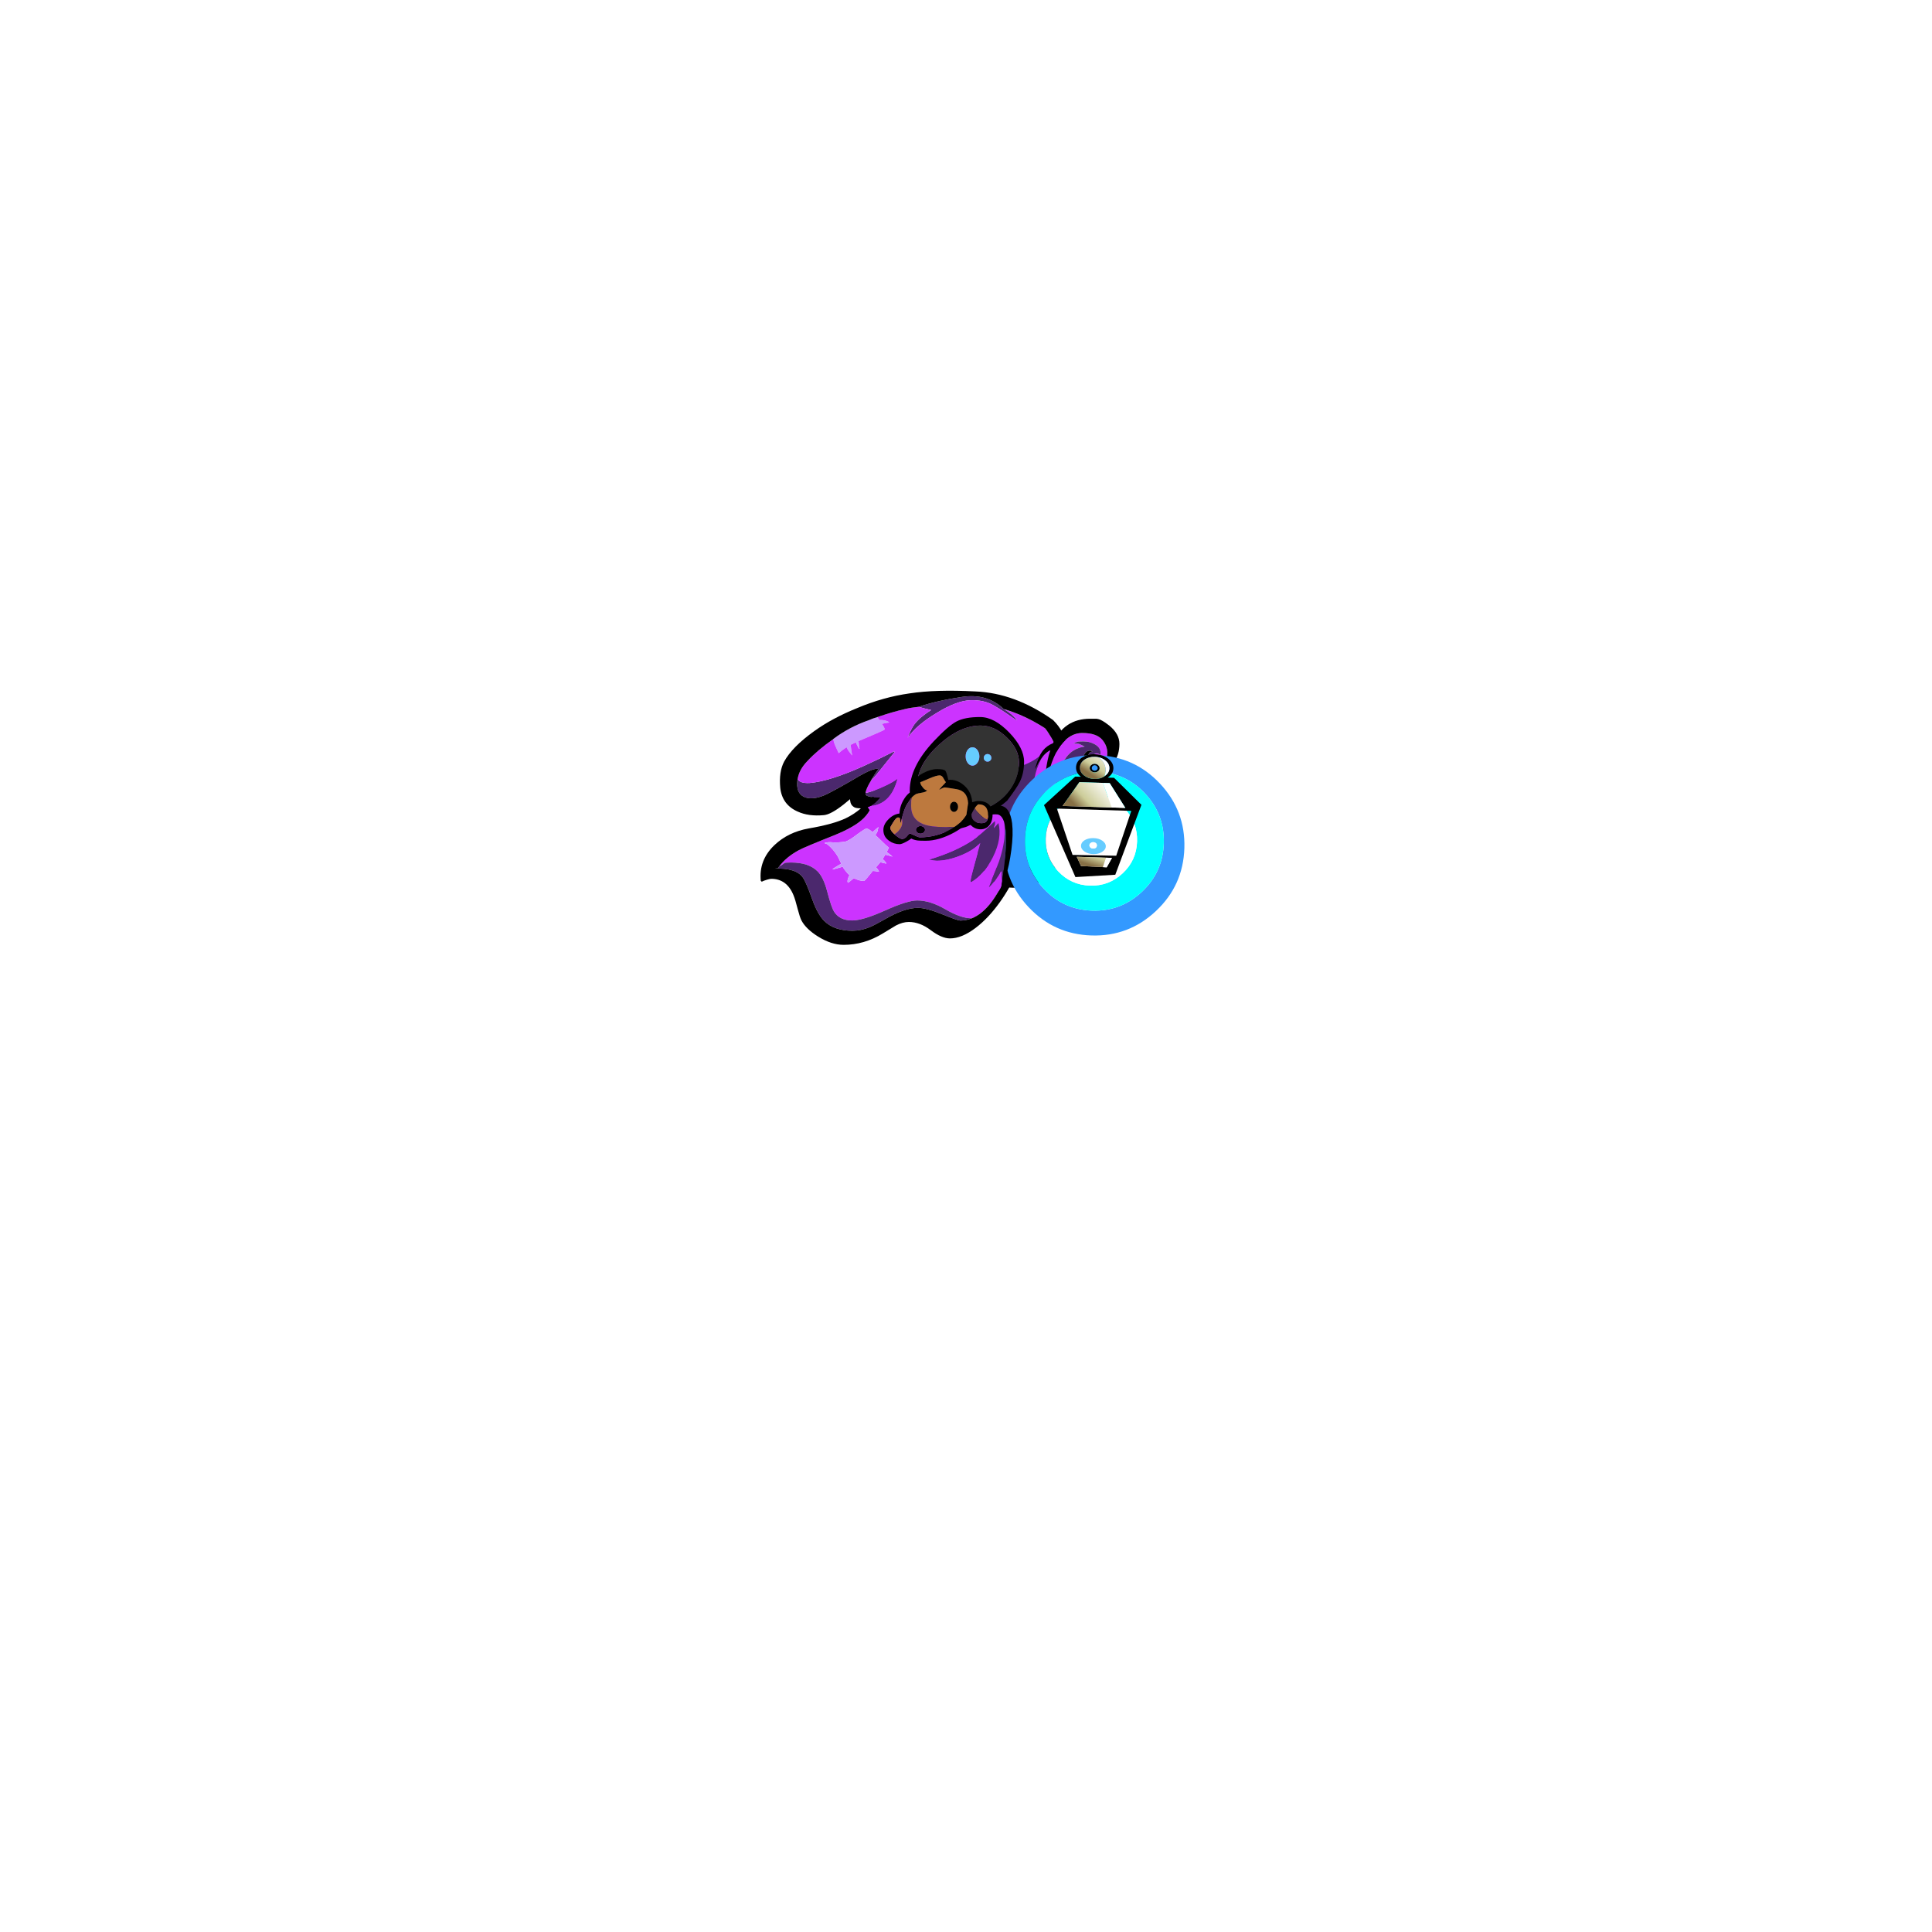 
<svg xmlns="http://www.w3.org/2000/svg" version="1.1" xmlns:xlink="http://www.w3.org/1999/xlink" preserveAspectRatio="none" x="0px" y="0px" width="1000px" height="1000px" viewBox="0 0 1000 1000">
<defs>
<linearGradient id="Gradient_1" gradientUnits="userSpaceOnUse" x1="16.925" y1="42.562" x2="21.475" y2="26.138" spreadMethod="pad">
<stop  offset="0%" stop-color="#877046"/>

<stop  offset="30.588%" stop-color="#CCCC99"/>

<stop  offset="100%" stop-color="#FFFFFF"/>
</linearGradient>

<linearGradient id="Gradient_2" gradientUnits="userSpaceOnUse" x1="10.763" y1="12.05" x2="26.438" y2="-3.85" spreadMethod="pad">
<stop  offset="0%" stop-color="#877046"/>

<stop  offset="30.588%" stop-color="#CCCC99"/>

<stop  offset="100%" stop-color="#FFFFFF"/>
</linearGradient>

<linearGradient id="Gradient_3" gradientUnits="userSpaceOnUse" x1="14.525" y1="-11.012" x2="23.075" y2="-25.588" spreadMethod="pad">
<stop  offset="0%" stop-color="#877046"/>

<stop  offset="30.588%" stop-color="#CCCC99"/>

<stop  offset="100%" stop-color="#FFFFFF"/>
</linearGradient>

<filter id="Filter_1" x="-20%" y="-20%" width="140%" height="140%" color-interpolation-filters="sRGB">
<feColorMatrix in="SourceGraphic" type="matrix" values="1 0 0 0 0 0 1 0 0 0 0 0 1 0 0 0 0 0 0.5 0" result="result1"/>
</filter>

<g id="blanket_ghost_bottom_copy_1_Layer0_0_FILL">
<path fill="#CC33FF" stroke="none" d="
M 8.2 67.75
Q 8.178 67.781 8.15 67.8 9.334 67.607 8.2 67.75
M 153.4 39.6
Q 153.6 35.386 153.6 35.2 153.6 29.45 151.5 22.7 148.8 13.95 144.05 9.9 141.4 7.6 132.35 4.85 123 2.05 117.05 2.05 108.95 2.9 107.8 2.9 98.9 2.9 94.2 3.45 89.6 4 77.75 6.45 71.8 7.7 68.8 12.9 67.182 15.651 64.1 24.85 64.499 24.31 64.9 23.75 64.576 32.284 58.8 38.1 53.65 43.35 41.1 48.4 23.7 55.35 20.6 57.05 12.95 61.213 8.95 66.7
L 10.25 66
Q 11.682 64.885 12.1 64.65 12.55 64.35 15.9 64.35 26.5 64.35 31.65 69.65 35.1 73.25 37.2 81.4 39.65 90.65 41.15 93.1 44.4 98.4 51.85 98.4 58.2 98.4 71.3 92.5 84.4 86.6 90.15 86.6 97.85 86.6 106.85 91.85 115.85 97.05 122 97.05
L 122 97.15
Q 122.174 97.111 122.3 97.05 132.991 92.719 141.3 74.5 145.1 66.1 148.95 53.45 151.452 44.773 153 39.4
L 153.4 39.6
M 55 47.65
Q 59.65 44.25 60.3 44.35 61.65 44.45 63.85 46.45 67.15 43.5 67.35 43.4 66.85 45.5 66.75 46.05 66.35 47.05 65.55 48.15 66 48.65 68.95 51.4 71.9 54.35 73.5 55.6 72.85 56.8 72.2 58.1 72.9 58.6 73.8 59.3 75.3 60.4 75.6 60.85 73.4 60.1 71.35 59.7 70.6 61 69.8 62.25 70.05 62.5 71 63.4 71.9 64.4 71.9 64.95 70.05 64.45 68.45 64.15 67.15 65.6 65.9 67.15 66.3 67.45 67 68.4 67.7 69.35 67.6 69.7 64.75 69.25 64.35 69.3 64.1 69.35 64.05 69.2 59.45 75 58.9 75.15 56.15 75.2 52.85 73.5 49.75 76.15 49.55 76.2 48.85 76 49.35 74 49.9 72.15 50.4 71.8 49.3 71 47.7 68.9 46.45 67.15 46.3 66.8 41.35 68.3 40.3 68.35 40.4 68.05 42.65 66.7 44.8 65.35 45.5 65.05 44.2 62.45 43.45 60.8 40.95 56.6 37.3 53.6 36.3 53.25 35.5 52.9 37.45 52.15 40.3 52.45 42.85 52.7 47.6 52.1 49.85 51.65 55 47.65 Z"/>

<path fill="#4B286D" stroke="none" d="
M 106.85 91.85
Q 97.85 86.6 90.15 86.6 84.4 86.6 71.3 92.5 58.2 98.4 51.85 98.4 44.4 98.4 41.15 93.1 39.65 90.65 37.2 81.4 35.1 73.25 31.65 69.65 26.5 64.35 15.9 64.35 12.55 64.35 12.1 64.65 11.682 64.885 10.25 66
L 8.95 66.7
Q 8.676 67.054 8.4 67.4 8.313 67.579 8.2 67.75 9.334 67.607 8.15 67.8 8.178 67.781 8.2 67.75 7.656 67.802 6.55 67.95 18.95 67.5 22.95 73.25 24.8 75.9 28.4 86 31.55 94.8 35.45 98.7 41.3 104.45 52.05 104.45 57 104.45 62.15 102.35 65.15 101.1 71.05 97.7 82.65 90.95 90.6 90.95 95.55 90.95 104.8 94.7 114 98.4 115.45 98.4 118.842 98.4 122 97.15
L 122 97.05
Q 115.85 97.05 106.85 91.85 Z"/>

<path fill="#000000" stroke="none" d="
M 153.4 39.6
L 153 39.4
Q 151.452 44.773 148.95 53.45 145.1 66.1 141.3 74.5 132.991 92.719 122.3 97.05 122.174 97.111 122 97.15 118.842 98.4 115.45 98.4 114 98.4 104.8 94.7 95.55 90.95 90.6 90.95 82.65 90.95 71.05 97.7 65.15 101.1 62.15 102.35 57 104.45 52.05 104.45 41.3 104.45 35.45 98.7 31.55 94.8 28.4 86 24.8 75.9 22.95 73.25 18.95 67.5 6.55 67.95 7.656 67.802 8.2 67.75 8.313 67.579 8.4 67.4 8.676 67.054 8.95 66.7 12.95 61.213 20.6 57.05 23.7 55.35 41.1 48.4 53.65 43.35 58.8 38.1 64.576 32.284 64.9 23.75 64.499 24.31 64.1 24.85 57.279 33.896 48.1 38.3 40.75 41.8 26.35 44.3 14.25 46.45 6.15 54.15 -3.15 63.05 -1.85 75.25
L -1.6 75.3
Q -1.4 75.4 -1.4 75.7 -0.15 75.05 1.7 74.5 3.5 73.95 4.3 73.95 13.45 73.95 17.4 83.65 18.45 86.2 19.85 91.75 21.15 96.7 22.05 98.4 24.7 103.45 31.85 107.9 39.65 112.75 46.85 112.75 58.95 112.75 69.95 106 77.35 101.5 77.6 101.35 81.65 99.25 85.2 99.25 91.75 99.25 98.15 104.1 104.55 108.9 109.4 108.9 116.35 108.9 124.5 102.7 131.95 97.05 138.8 87.5 145.4 78.2 149.4 68.25 153.6 57.85 153.6 50 153.6 42.75 153.45 39.6
L 153.4 39.6 Z"/>

<path fill="#CC99FF" stroke="none" d="
M 60.3 44.35
Q 59.65 44.25 55 47.65 49.85 51.65 47.6 52.1 42.85 52.7 40.3 52.45 37.45 52.15 35.5 52.9 36.3 53.25 37.3 53.6 40.95 56.6 43.45 60.8 44.2 62.45 45.5 65.05 44.8 65.35 42.65 66.7 40.4 68.05 40.3 68.35 41.35 68.3 46.3 66.8 46.45 67.15 47.7 68.9 49.3 71 50.4 71.8 49.9 72.15 49.35 74 48.85 76 49.55 76.2 49.75 76.15 52.85 73.5 56.15 75.2 58.9 75.15 59.45 75 64.05 69.2 64.1 69.35 64.35 69.3 64.75 69.25 67.6 69.7 67.7 69.35 67 68.4 66.3 67.45 65.9 67.15 67.15 65.6 68.45 64.15 70.05 64.45 71.9 64.95 71.9 64.4 71 63.4 70.05 62.5 69.8 62.25 70.6 61 71.35 59.7 73.4 60.1 75.6 60.85 75.3 60.4 73.8 59.3 72.9 58.6 72.2 58.1 72.85 56.8 73.5 55.6 71.9 54.35 68.95 51.4 66 48.65 65.55 48.15 66.35 47.05 66.75 46.05 66.85 45.5 67.35 43.4 67.15 43.5 63.85 46.45 61.65 44.45 60.3 44.35 Z"/>
</g>

<g id="blanket_ghost_hood_copy_1_Layer0_0_FILL">
<path fill="#4B286D" stroke="none" d="
M 45.3 63.6
Q 45.45 64.9 49.05 65.4 50.65 65.5 54 65.6 52.6 67.3 50.95 68.8 49.85 69.75 48.7 70.35 49.1 70.45 49.55 70.5 60.45 68.65 64.2 54.65 61.65 56.6 57.55 58.5 49.9 62.1 45.3 62.95 45.2 63.2 45.3 63.6
M 62.9 38.7
Q 62.55 38.75 62.15 38.7 53.5 43.05 43.8 47.35 24.2 55.95 12.65 56.9 9.5 57.1 7.55 56.35 5.8 55.6 5.45 54.5 5.2 55.6 5.15 56.85 4.75 63.7 10.05 65.45 15.05 67 22.55 63.5 29.95 59.8 40.2 53.85 50.55 47.8 53 48.95 50.5 52.3 48.7 55.4 48.55 55.55 48.6 55.65 50.3 54 52.15 51.85 55.95 47.25 62.9 38.7
M 134.9 20.6
Q 131.95 16.6 127.25 14 117.55 4.5 102.65 6.75 87.8 8.9 77.35 12.4 78 12.7 80.65 13.4 83.35 14.1 84.55 14.35 77.6 18.7 74.55 22.75 72.65 25.25 70.5 30.6 75.9 23.05 87.75 16.1 99.35 9.05 107.6 8.7 115.65 8.45 121.4 11.85 126.85 15 134.55 20.65 134.65 20.6 134.9 20.6 Z"/>

<path fill="#CC99FF" stroke="none" d="
M 54.1 20.1
Q 53.25 19 52.85 18.35 50.2 19.1 47.9 20.1 36.2 24.1 26.75 31.1 26.65 31.05 26.75 31.15 26.95 33 28.05 35.5 28.85 37.3 29.8 39.45 31.65 37.8 34.5 36 35 37.15 35.6 38.1 37.6 40.7 37.7 40.85 37.15 37.35 36.9 34.6 38.25 33.95 39.95 33.15 40 33.45 41.75 37 41.85 36.95 42.1 36.95 41.8 35.45 41.6 32.4 42.85 31.85 51.25 28.35 57 26 57.1 25.55 57 24.7 55.55 22.35 55.95 22.2 57.35 21.95 58.65 21.65 59.8 21.6 59.15 20.6 56.15 20.15 54.95 20 54.1 20.1 Z"/>

<path fill="#CC33FF" stroke="none" d="
M 158 37.85
Q 157.7 36.1 155.3 31.5 153 27.45 151.45 25.5 151.1 25.2 150.9 25.1 139.2 17.5 127.25 14 131.95 16.6 134.9 20.6 134.65 20.6 134.55 20.65 126.85 15 121.4 11.85 115.65 8.45 107.6 8.7 99.35 9.05 87.75 16.1 75.9 23.05 70.5 30.6 72.65 25.25 74.55 22.75 77.6 18.7 84.55 14.35 83.35 14.1 80.65 13.4 78 12.7 77.35 12.4 72.5 12.9 69.4 13.65 61.5 15.4 52.85 18.35 53.25 19 54.1 20.1 54.95 20 56.15 20.15 59.15 20.6 59.8 21.6 58.65 21.65 57.35 21.95 55.95 22.2 55.55 22.35 57 24.7 57.1 25.55 57 26 51.25 28.35 42.85 31.85 41.6 32.4 41.8 35.45 42.1 36.95 41.85 36.95 41.75 37 40 33.45 39.95 33.15 38.25 33.95 36.9 34.6 37.15 37.35 37.7 40.85 37.6 40.7 35.6 38.1 35 37.15 34.5 36 31.65 37.8 29.8 39.45 28.85 37.3 28.05 35.5 26.95 33 26.75 31.15 17.15 37.8 11.4 43.95 6.45 48.9 5.45 54.5 5.8 55.6 7.55 56.35 9.5 57.1 12.65 56.9 24.2 55.95 43.8 47.35 53.5 43.05 62.15 38.7 62.55 38.75 62.9 38.7 55.95 47.25 52.15 51.85 50.3 54 48.6 55.65 45.5 60.65 45.3 62.95 49.9 62.1 57.55 58.5 61.65 56.6 64.2 54.65 60.45 68.65 49.55 70.5 49.1 70.45 48.7 70.35 47.55 70.85 46.4 71.3 47.55 72.95 49.45 75.95 50.4 77.45 52.45 81.3 54.1 84.85 55.3 86.2 58.6 90.45 61.15 92.85 66.55 98.05 71.65 99.55 86.9 103.7 87.95 104 95.7 105.55 104.6 104.8 123.3 102.9 132.75 92 135.95 88.05 138.5 82.55 139 81.35 139.6 80.15 139.624 80.1 139.65 80.05 139.6 76.1 142.75 70.45 143.9 68.05 149.3 59.95 158.65 45.65 158 37.85 Z"/>

<path fill="#000000" stroke="none" d="
M 155.3 31.5
Q 157.7 36.1 158 37.85 158.65 45.65 149.3 59.95 143.9 68.05 142.75 70.45 139.6 76.1 139.65 80.05 142.641 73.696 147.75 66.95 150.35 63.1 155.9 56.45 164.45 45.05 163.6 34.55 162.6 27.15 156.15 20.6 133.95 4.6 110.75 3.55 87.6 2.2 72 4.5 56.5 6.6 41.15 12.95 26.35 18.8 15.55 26.45 2.5 35.65 -2.35 44.25 -5.6 50.2 -4.85 59.7 -3.85 69.65 5.25 73.7 11.55 76.65 20.65 75.85 24.8 75.45 32.4 69.55 34.35 68.05 36.1 66.55 36.05 66.85 36.25 67.9 36.55 70.35 38.9 71.5 40.45 72 42.75 72 44.55 71.8 46.4 71.3 47.55 70.85 48.7 70.35 49.85 69.75 50.95 68.8 52.6 67.3 54 65.6 50.65 65.5 49.05 65.4 45.45 64.9 45.3 63.6 45.2 63.2 45.3 62.95 45.5 60.65 48.6 55.65 48.55 55.55 48.7 55.4 50.5 52.3 53 48.95 50.55 47.8 40.2 53.85 29.95 59.8 22.55 63.5 15.05 67 10.05 65.45 4.75 63.7 5.15 56.85 5.2 55.6 5.45 54.5 6.45 48.9 11.4 43.95 17.15 37.8 26.75 31.15 26.65 31.05 26.75 31.1 36.2 24.1 47.9 20.1 50.2 19.1 52.85 18.35 61.5 15.4 69.4 13.65 72.5 12.9 77.35 12.4 87.8 8.9 102.65 6.75 117.55 4.5 127.25 14 139.2 17.5 150.9 25.1 151.1 25.2 151.45 25.5 153 27.45 155.3 31.5 Z"/>
</g>

<g id="blanket_ghost_arm_0_Layer0_0_FILL">
<path fill="#CC33FF" stroke="none" d="
M 38.55 21.85
Q 38.05 22.5 37.5 23.3 34.6 28.85 33.45 34.95 32.65 39.1 31.15 47.45 36.45 39.8 39.3 33.3 39.65 32.5 40 31.65 40.8 24.2 42.7 18.5 40.45 19.6 38.55 21.85
M 36.3 22.05
Q 36.95 20.65 37.7 19.6 28 22.5 19.55 29.85 21.9 29 24.95 28 31.9 25.7 36.3 22.05
M 70 20.35
Q 69.35 20.35 68.2 21 66.9 21.75 66.9 22.5 66.9 23.55 67.9 24 68.75 24.35 70.4 24.35 71.7 24.35 75.25 23.7 75.25 23.95 75.25 24.2 76.2 22.65 76.2 20.2 76.2 15.95 73.25 12.45 69.85 8.4 61.5 8.4 53.15 8.35 47.2 18 41.95 26.4 39.4 44.05 39.4 43.85 39.4 43.8 39.4 42.9 39.4 42 39.15 43.2 38.85 44.3 37.3 50.2 34.75 55.8
L 35.05 55.5
Q 40.3 52.85 43.25 46.35 44.5 43.65 47.25 34 49.5 26.2 52.1 22.6 55.95 17.4 62.85 16.35 60.9 15.35 59.9 14.95 58.25 14.35 56.15 14.7 58 13.65 59 13.45 59.55 13.35 62.35 13.35 65.85 13.35 68.85 15.05 72.2 16.95 72.2 19.85
L 72.2 21.35
Q 72.05 21.1 71.25 20.75 70.4 20.35 70 20.35 Z"/>

<path fill="#4B286D" stroke="none" d="
M 62.85 20.7
Q 64.05 18.75 65.8 18.75 66.85 18.75 67.65 19.4 67.45 19.35 67.2 19.35 66.25 19.35 65.5 20.4 64.85 21.4 64.85 22.6 64.85 24.6 66.15 25.7 67.45 26.75 69.85 26.75 72.95 26.75 74.6 25.05 74.95 24.65 75.25 24.2 75.25 23.95 75.25 23.7 71.7 24.35 70.4 24.35 68.75 24.35 67.9 24 66.9 23.55 66.9 22.5 66.9 21.75 68.2 21 69.35 20.35 70 20.35 70.4 20.35 71.25 20.75 72.05 21.1 72.2 21.35
L 72.2 19.85
Q 72.2 16.95 68.85 15.05 65.85 13.35 62.35 13.35 59.55 13.35 59 13.45 58 13.65 56.15 14.7 58.25 14.35 59.9 14.95 60.9 15.35 62.85 16.35 55.95 17.4 52.1 22.6 49.5 26.2 47.25 34 44.5 43.65 43.25 46.35 40.3 52.85 35.05 55.5
L 34.75 55.8
Q 37.3 50.2 38.85 44.3 39.15 43.2 39.4 42 39.5 36.45 40 31.65 39.65 32.5 39.3 33.3 36.45 39.8 31.15 47.45 32.65 39.1 33.45 34.95 34.6 28.85 37.5 23.3 35.9 25.6 34.05 29.4
L 33.7 29.4
Q 34.8 25.05 36.3 22.05 31.9 25.7 24.95 28 21.9 29 19.55 29.85 16.6 32.35 13.8 35.45 0 50.7 0 70.05 0 71.5 0.65 75.2 0.75 75.9 0.9 76.55 3.2 84.2 6.65 85.65 11.15 87.5 13.5 88.3 17.6 89.6 20.55 89.6 30.45 89.6 38.5 81.75 46.4 74.1 49.8 61.6 51.1 56.75 52.6 50.15 54.15 43.4 54.8 39.45 56.35 30.45 56.45 30.15 57.85 26 61.8 24.05 61.85 22.3 62.85 20.7 Z"/>

<path fill="#000000" stroke="none" d="
M 74.8 2.2
Q 73.3 1.2 71.9 0.55 70.7 0.1 69.65 0 67.2 0 66 0 50.75 0 44.25 14.4 40.6 15.85 38.3 18.75 38 19.15 37.7 19.6 36.95 20.65 36.3 22.05 34.8 25.05 33.7 29.4
L 34.05 29.4
Q 35.9 25.6 37.5 23.3 38.05 22.5 38.55 21.85 40.45 19.6 42.7 18.5 40.8 24.2 40 31.65 39.5 36.45 39.4 42 39.4 42.9 39.4 43.8 39.4 43.85 39.4 44.05 41.95 26.4 47.2 18 53.15 8.35 61.5 8.4 69.85 8.4 73.25 12.45 76.2 15.95 76.2 20.2 76.2 22.65 75.25 24.2 74.95 24.65 74.6 25.05 72.95 26.75 69.85 26.75 67.45 26.75 66.15 25.7 64.85 24.6 64.85 22.6 64.85 21.4 65.5 20.4 66.25 19.35 67.2 19.35 67.45 19.35 67.65 19.4 66.85 18.75 65.8 18.75 64.05 18.75 62.85 20.7 61.85 22.3 61.8 24.05 57.85 26 56.45 30.15 56.35 30.45 54.8 39.45 54.15 43.4 52.6 50.15 51.1 56.75 49.8 61.6 46.4 74.1 38.5 81.75 30.45 89.6 20.55 89.6 17.6 89.6 13.5 88.3 11.15 87.5 6.65 85.65 3.2 84.2 0.9 76.55 0.75 76.1 0.6 75.6
L 0.6 75.25
Q 0.596 75.359 0.45 75.7 0.25 76.1 0.25 76.6 0.25 84.95 5 91.05 5.35 91.5 5.7 91.9 6.15 92.45 6.65 92.95 7.5 93.85 8.35 94.6 13.95 99.4 21.15 99.4 34.65 99.4 42.2 92.35 48.55 86.45 54.8 70.85 56.4 66.85 57.65 59.65 58.75 53.4 59.15 47.8 59.75 45.65 59.75 41.9 59.6 37.65 59.65 35.7 59.8 29.8 63.2 28.65 65.05 30.8 69.35 30.8 76.55 30.8 80.3 25.4 83.3 21.05 83.3 14.85 83.3 8.9 77.25 4 76 3 74.8 2.2 Z"/>
</g>

<g id="blanket_ghost_face_0_Layer0_0_FILL">
<path fill="#000000" stroke="none" d="
M 58.55 9.05
Q 49.75 0 41.5 0 32.5 0 27.45 2.7 22.65 5.3 14.1 14.4 0 29.5 0 43.5 0 52.8 12.4 57.9 21.45 61.6 30.45 61.6 38.45 61.6 48.2 55.75 53.5 52.55 57.35 49.05 62.9 41.7 64.75 37.95 67.25 32.9 67.25 26.15 67.25 18.05 58.55 9.05
M 41.8 5
Q 50 5 57.2 12.05 64.25 18.95 64.25 26.45 64.25 34.3 59.9 41.2 55.45 48.3 47.55 52.45 44.35 55 42.4 55.95 37.75 58.25 30.6 58.25 22.45 58.25 15.45 55.3 4.4 50.6 4.4 40.3 4.4 28.15 17.15 16.45 29.6 5 41.8 5 Z"/>

<path fill="#333333" stroke="none" d="
M 57.2 12.05
Q 50 5 41.8 5 29.6 5 17.15 16.45 4.4 28.15 4.4 40.3 4.4 50.6 15.45 55.3 22.45 58.25 30.6 58.25 37.75 58.25 42.4 55.95 44.35 55 47.55 52.45 55.45 48.3 59.9 41.2 64.25 34.3 64.25 26.45 64.25 18.95 57.2 12.05
M 43.55 23.95
Q 43.55 23.05 44.2 22.4 44.85 21.75 45.75 21.75 46.7 21.75 47.35 22.4 48 23.05 48 24 48 24.9 47.35 25.55 46.7 26.2 45.75 26.2 44.85 26.2 44.2 25.55 43.55 24.9 43.55 23.95
M 32.9 23.15
Q 32.9 20.95 34.05 19.35 35.25 17.8 36.9 17.8 38.55 17.8 39.75 19.35 40.95 20.95 40.95 23.2 40.95 25.4 39.75 27 38.55 28.6 36.9 28.6 35.25 28.6 34.05 27 32.9 25.4 32.9 23.15 Z"/>

<path fill="#66CCFF" stroke="none" d="
M 34.05 19.35
Q 32.9 20.95 32.9 23.15 32.9 25.4 34.05 27 35.25 28.6 36.9 28.6 38.55 28.6 39.75 27 40.95 25.4 40.95 23.2 40.95 20.95 39.75 19.35 38.55 17.8 36.9 17.8 35.25 17.8 34.05 19.35
M 44.2 22.4
Q 43.55 23.05 43.55 23.95 43.55 24.9 44.2 25.55 44.85 26.2 45.75 26.2 46.7 26.2 47.35 25.55 48 24.9 48 24 48 23.05 47.35 22.4 46.7 21.75 45.75 21.75 44.85 21.75 44.2 22.4 Z"/>
</g>

<g id="lantern_glow_1_Layer0_0_FILL">
<path fill="#3399FF" stroke="none" d="
M 130.2 59.45
Q 130.2 30.15 109.45 9.4 88.75 -11.3 59.45 -11.3 30.15 -11.3 9.4 9.4 -11.3 30.15 -11.3 59.45 -11.3 88.75 9.4 109.45 30.15 130.2 59.45 130.2 88.75 130.2 109.45 109.45 130.2 88.75 130.2 59.45
M 113.95 56.15
Q 113.95 78.75 98 94.7 82.05 110.7 59.45 110.7 36.85 110.7 20.9 94.7 4.95 78.75 4.95 56.15 4.95 33.55 20.9 17.55 36.85 1.6 59.45 1.6 82.05 1.6 98 17.55 113.95 33.55 113.95 56.15 Z"/>

<path fill="#00FFFF" stroke="none" d="
M 98 94.7
Q 113.95 78.75 113.95 56.15 113.95 33.55 98 17.55 82.05 1.6 59.45 1.6 36.85 1.6 20.9 17.55 4.95 33.55 4.95 56.15 4.95 78.75 20.9 94.7 36.85 110.7 59.45 110.7 82.05 110.7 98 94.7
M 92.95 55.35
Q 92.95 70.2 82.45 80.65 71.95 91.15 57.1 91.15 42.25 91.15 31.75 80.65 21.25 70.2 21.25 55.35 21.25 40.5 31.75 30 42.25 19.55 57.1 19.55 71.95 19.55 82.45 30 92.95 40.5 92.95 55.35 Z"/>

<path fill="#FFFFFF" stroke="none" d="
M 82.45 80.65
Q 92.95 70.2 92.95 55.35 92.95 40.5 82.45 30 71.95 19.55 57.1 19.55 42.25 19.55 31.75 30 21.25 40.5 21.25 55.35 21.25 70.2 31.75 80.65 42.25 91.15 57.1 91.15 71.95 91.15 82.45 80.65 Z"/>
</g>

<g id="lantern_Hand_copy_2_1_Layer1_0_FILL">
<path fill="#000000" stroke="none" d="
M 18.4 -22.8
Q 17.65 -22.9 16.85 -22.9 12.3 -22.9 9.05 -20.6 5.9 -18.25 5.9 -14.9 5.9 -11.6 8.95 -9.4
L 5.6 -9.4 -12.25 7.95 7.55 49.7 30.95 47.6 45.05 6 28.45 -9.4 24.75 -9.4
Q 27.9 -11.6 27.9 -14.9 27.9 -18.25 24.6 -20.6 22 -22.5 18.4 -22.8
M 16.85 -21.4
Q 17.95 -21.4 18.95 -21.2 21.2 -20.8 22.95 -19.5 25.55 -17.6 25.55 -14.85 25.55 -12.15 22.95 -10.3 22.85 -10.2 22.8 -10.1 21.65 -9.3 20.3 -8.85 18.7 -8.35 16.85 -8.35 15.05 -8.35 13.45 -8.85 11.95 -9.35 10.7 -10.3 8.2 -12.15 8.2 -14.85 8.2 -17.6 10.7 -19.5 13.25 -21.4 16.85 -21.4
M 22 -6.2
L 26 -6.2 35.65 8.1 27.65 8.1 -1.3 8.1 8.15 -6.2 22 -6.2
M 10.65 43.1
L 7.95 37.75 25.2 37.75 28.7 37.75 25.75 43.4 23.5 43.35 10.65 43.1
M 31.15 36.4
L 5.45 36.7 -4.6 9.75 39.2 9.75 31.15 36.4
M 13.95 -14.75
Q 13.95 -13.7 14.8 -13 15.65 -12.25 16.85 -12.25 18.1 -12.25 18.95 -13 19.8 -13.7 19.8 -14.75 19.8 -15.75 18.95 -16.5 18.1 -17.3 16.85 -17.3 15.65 -17.3 14.8 -16.5 13.95 -15.75 13.95 -14.75
M 15.65 -15.95
Q 16.2 -16.45 16.85 -16.45 17.6 -16.45 18.1 -15.95 18.65 -15.45 18.65 -14.8 18.65 -14.1 18.1 -13.65 17.6 -13.2 16.85 -13.2 16.2 -13.2 15.65 -13.65 15.15 -14.1 15.15 -14.8 15.15 -15.45 15.65 -15.95 Z"/>

<path fill="#FFFFFF" stroke="none" d="
M 23.5 43.35
L 25.75 43.4 28.7 37.75 25.2 37.75 23.5 43.35
M 26 -6.2
L 22 -6.2 27.65 8.1 35.65 8.1 26 -6.2
M 22.8 -10.1
Q 22.85 -10.2 22.95 -10.3 25.55 -12.15 25.55 -14.85 25.55 -17.6 22.95 -19.5 21.2 -20.8 18.95 -21.2 24.9 -17.1 22.8 -10.1 Z"/>

<path fill="url(#Gradient_1)" stroke="none" d="
M 7.95 37.75
L 10.65 43.1 23.5 43.35 25.2 37.75 7.95 37.75 Z"/>

<path fill="url(#Gradient_2)" stroke="none" d="
M 22 -6.2
L 8.15 -6.2 -1.3 8.1 27.65 8.1 22 -6.2 Z"/>

<path fill="url(#Gradient_3)" stroke="none" d="
M 18.95 -21.2
Q 17.95 -21.4 16.85 -21.4 13.25 -21.4 10.7 -19.5 8.2 -17.6 8.2 -14.85 8.2 -12.15 10.7 -10.3 11.95 -9.35 13.45 -8.85 15.05 -8.35 16.85 -8.35 18.7 -8.35 20.3 -8.85 21.65 -9.3 22.8 -10.1 24.9 -17.1 18.95 -21.2
M 14.8 -13
Q 13.95 -13.7 13.95 -14.75 13.95 -15.75 14.8 -16.5 15.65 -17.3 16.85 -17.3 18.1 -17.3 18.95 -16.5 19.8 -15.75 19.8 -14.75 19.8 -13.7 18.95 -13 18.1 -12.25 16.85 -12.25 15.65 -12.25 14.8 -13 Z"/>
</g>

<g id="lantern_Hand_copy_2_1_Layer0_0_FILL">
<path fill="#66CCFF" stroke="none" d="
M 10.25 31.15
Q 10.25 33.05 12.35 34.45 14.5 35.85 17.55 35.85 20.6 35.85 22.7 34.45 24.85 33.05 24.85 31.15 24.85 29.2 22.7 27.8 20.6 26.45 17.55 26.45 14.5 26.45 12.35 27.8 10.25 29.2 10.25 31.15
M 19 29.4
Q 19.6 29.95 19.6 30.7 19.6 31.5 19 32.1 18.35 32.6 17.4 32.6 16.5 32.6 15.9 32.1 15.2 31.5 15.2 30.7 15.2 29.95 15.9 29.4 16.5 28.85 17.4 28.85 18.35 28.85 19 29.4 Z"/>

<path fill="#FFFFFF" stroke="none" d="
M 19.6 30.7
Q 19.6 29.95 19 29.4 18.35 28.85 17.4 28.85 16.5 28.85 15.9 29.4 15.2 29.95 15.2 30.7 15.2 31.5 15.9 32.1 16.5 32.6 17.4 32.6 18.35 32.6 19 32.1 19.6 31.5 19.6 30.7 Z"/>
</g>

<g id="blanket_ghost_other_arm_0_Layer0_0_FILL">
<path fill="#4B286D" stroke="none" d="
M 51.3 9.95
Q 51.6 14.4 51.6 14.8 51.6 22.75 48.15 32.95 47.3 35.4 42.2 47.85
L 42.2 48.2
Q 43.75 47 46.2 43.6 48.45 40.5 49.2 38.75
L 49.85 38.75
Q 49.65 41.15 50 44.95 50.25 43.05 50.8 38.95 53.55 17.85 51.3 9.95
M 45.85 9.35
L 45.55 9.35
Q 37.05 17.5 32.7 20.4 22.55 27.15 6.95 31.8 10.1 32.45 11.55 32.45 17.75 32.45 25.25 29.5 33.15 26.4 37.1 22
L 37.1 22.35
Q 36.9 23.4 33.95 33.85 31.45 42.75 31.45 44.3 31.45 44.85 31.5 44.9 31.55 44.95 31.8 45.1 39.35 40.65 44.55 30.4 50.15 19.25 47.85 10.3
L 45.2 13.3
Q 45.2 12.4 45.85 11
L 45.85 9.35 Z"/>

<path fill="#CC33FF" stroke="none" d="
M 51.3 9.95
Q 50 5.55 47.25 5.2 43.15 4.65 37.95 7.75 30.7 11.95 28.65 12.6 23.95 14 17.9 15.25 13.25 16.15 10.25 16.75 7.65 17.65 6 18.6 0 22 0 30.25 0 36.55 13.7 47.5 26.7 57.85 31.65 57.85 33 57.85 38.9 55.75 44.7 53.6 45.55 52.85 48.05 50.55 49.05 48.55 49.25 48.15 49.55 47.55 49.65 46.9 49.75 46.25 49.85 45.85 50 44.95 49.65 41.15 49.85 38.75
L 49.2 38.75
Q 48.45 40.5 46.2 43.6 43.75 47 42.2 48.2
L 42.2 47.85
Q 47.3 35.4 48.15 32.95 51.6 22.75 51.6 14.8 51.6 14.4 51.3 9.95
M 45.55 9.35
L 45.85 9.35 45.85 11
Q 45.2 12.4 45.2 13.3
L 47.85 10.3
Q 50.15 19.25 44.55 30.4 39.35 40.65 31.8 45.1 31.55 44.95 31.5 44.9 31.45 44.85 31.45 44.3 31.45 42.75 33.95 33.85 36.9 23.4 37.1 22.35
L 37.1 22
Q 33.15 26.4 25.25 29.5 17.75 32.45 11.55 32.45 10.1 32.45 6.95 31.8 22.55 27.15 32.7 20.4 37.05 17.5 45.55 9.35 Z"/>

<path fill="#000000" stroke="none" d="
M 55.9 10.4
Q 54.65 0.8 49.1 0.1 44.55 -0.5 37.2 3.35 29.45 8 26.75 9.3 23.45 10.9 16.65 13.6 9.6 16.35 7.75 17.25 8.8 17.05 10.25 16.75 13.25 16.15 17.9 15.25 23.95 14 28.65 12.6 30.7 11.95 37.95 7.75 43.15 4.65 47.25 5.2 50 5.55 51.3 9.95 53.55 17.85 50.8 38.95 50.25 43.05 50 44.95 49.85 45.85 49.75 46.25 49.65 46.9 49.55 47.55 49.4 48.1 49.3 48.7 49.55 48.1 49.9 47.5 50 47.2 50.15 46.85 50.7 45.4 51.3 43.8 51.75 42.8 52.1 41.8 54.25 35.2 55.45 26.05 56.65 16.9 55.9 10.4 Z"/>
</g>

<g id="blanket_ghost_teddy_0_Layer0_0_FILL">
<path fill="#000000" stroke="none" d="
M 55.55 18.75
Q 55 18.75 53.6 19.15
L 52.25 19.5
Q 51.9 13.5 47.6 9.7 43.3 5.9 38.2 6.35 37.2 1.75 36.5 1 35.6 0 31.6 0 27.95 0 23.5 2.3 18.4 4.95 18.4 8.05 18.4 8.75 19.1 10.2 20 12.15 20.1 12.4 15.6 12.25 12.35 17.35 9.688 21.491 9.5 25.95 9.502 26.037 9.5 26.1 5.9 26.55 3 29.5 0 32.5 0 35.75 0 38.18 1.2 40 2.035 41.208 3.35 42.15 6.15 44.15 9.55 44.15 10.8 44.15 13.45 42.7 15.4 41.65 16.4 40.85 17.95 41.7 20.3 42 21.4 42.15 24.95 42.15 32.7 42.15 41.65 37.3 45.527 35.166 47.65 33.15 49.062 31.856 49.7 30.6 50.004 31.235 50.4 31.8 50.774 32.302 51.2 32.75 53.7 35.45 57.2 35.45 60.35 35.45 62.3 33.1 63.497 31.627 63.95 29.55 64.25 28.275 64.25 26.75 64.25 22.85 61.95 20.75 59.7 18.75 55.55 18.75
M 53.35 23.7
Q 53.553 23.376 53.75 23.05 55.071 21.099 55.9 20.75 61.6 20.75 61.6 27.1 61.6 28.676 61.25 29.65 61.12 30.12 60.9 30.45 60.05 31.85 57.75 31.85 55.55 31.85 53.9 30.85 53.285 30.475 52.85 29.95 51.85 28.835 51.85 27.05 51.85 26.2 53.35 23.7
M 42.9 11.8
Q 49.5 12.85 49.85 20.1
L 48.85 26.85
Q 46.674 30.825 41.85 34 40.936 34.654 39.9 35.25 31.45 40.15 21.3 40.15 20.65 40.15 15.75 37.85 15.15 37.85 13.85 39.5 12.5 41.1 11.05 41.1 9.85 41.1 7.1 38.85 6.778 38.586 6.5 38.3 4.05 36.149 4.05 34.45 4.05 34.05 5.7 31.4 7.55 28.45 8.55 28.45 9.05 28.45 9.6 28.6 10.05 31.25 10.3 31.95 10.537 30.437 10.9 28.85 11.175 27.797 11.5 26.7 12.7 22.5 14.1 20.4 16.1 17.4 16.15 17.35 16.361 17.079 16.55 16.8 17.688 15.572 19.1 14.7 19.6 14.4 22.75 13.85 25.35 13.45 25.8 12.4 24.828 12.692 23.3 10.9 23.293 10.853 23.25 10.8 21.65 8.9 21.75 7.7 22.25 7.6 26.95 5.55 31.25 3.7 33.15 3.7 34.45 3.7 35.3 5.25 36.45 7.4 36.8 7.7 36.3 8.35 34.9 9.75 33.65 11.05 32.9 12.05
L 33.15 12.05
Q 35.1 10.95 35.85 10.8 36.25 10.7 42.9 11.8
M 19.95 34.15
Q 19.15 34.8 19.15 35.7 19.15 36.65 19.95 37.3 20.75 37.95 21.8 37.95 22.9 37.95 23.7 37.3 24.5 36.65 24.5 35.7 24.5 34.8 23.7 34.15 22.9 33.5 21.8 33.5 20.75 33.5 19.95 34.15
M 43.95 22.2
Q 43.95 20.95 43.25 20.05 42.55 19.2 41.55 19.2 40.6 19.2 39.9 20.05 39.2 20.95 39.2 22.2 39.2 23.45 39.9 24.3 40.6 25.2 41.55 25.2 42.55 25.2 43.25 24.3 43.95 23.45 43.95 22.2 Z"/>

<path fill="#BD793E" stroke="none" d="
M 10.9 28.85
Q 10.537 30.437 10.3 31.95 10.05 31.25 9.6 28.6 9.05 28.45 8.55 28.45 7.55 28.45 5.7 31.4 4.05 34.05 4.05 34.45 4.05 36.149 6.5 38.3 7.964 37.464 9.05 36.2 11.15 33.8 11.15 31.45 11.15 29.962 10.9 28.85
M 49.85 20.1
Q 49.5 12.85 42.9 11.8 36.25 10.7 35.85 10.8 35.1 10.95 33.15 12.05
L 32.9 12.05
Q 33.65 11.05 34.9 9.75 36.3 8.35 36.8 7.7 36.45 7.4 35.3 5.25 34.45 3.7 33.15 3.7 31.25 3.7 26.95 5.55 22.25 7.6 21.75 7.7 21.65 8.9 23.25 10.8 23.293 10.853 23.3 10.9 24.828 12.692 25.8 12.4 25.35 13.45 22.75 13.85 19.6 14.4 19.1 14.7 17.688 15.572 16.55 16.8 16.35 18.383 16.35 21.85 16.35 29.5 23.4 32.35 27.8 34.1 36.3 34.1 39.657 34.1 41.85 34 46.674 30.825 48.85 26.85
L 49.85 20.1
M 43.25 20.05
Q 43.95 20.95 43.95 22.2 43.95 23.45 43.25 24.3 42.55 25.2 41.55 25.2 40.6 25.2 39.9 24.3 39.2 23.45 39.2 22.2 39.2 20.95 39.9 20.05 40.6 19.2 41.55 19.2 42.55 19.2 43.25 20.05
M 55.9 20.75
Q 55.071 21.099 53.75 23.05 54.583 24.528 56.35 26.35 59.13 29.214 61.25 29.65 61.6 28.676 61.6 27.1 61.6 20.75 55.9 20.75 Z"/>

<path fill="#53315F" stroke="none" d="
M 16.35 21.85
Q 16.35 18.383 16.55 16.8 16.361 17.079 16.15 17.35 16.1 17.4 14.1 20.4 12.7 22.5 11.5 26.7 11.175 27.797 10.9 28.85 11.15 29.962 11.15 31.45 11.15 33.8 9.05 36.2 7.964 37.464 6.5 38.3 6.778 38.586 7.1 38.85 9.85 41.1 11.05 41.1 12.5 41.1 13.85 39.5 15.15 37.85 15.75 37.85 20.65 40.15 21.3 40.15 31.45 40.15 39.9 35.25 40.936 34.654 41.85 34 39.657 34.1 36.3 34.1 27.8 34.1 23.4 32.35 16.35 29.5 16.35 21.85
M 19.15 35.7
Q 19.15 34.8 19.95 34.15 20.75 33.5 21.8 33.5 22.9 33.5 23.7 34.15 24.5 34.8 24.5 35.7 24.5 36.65 23.7 37.3 22.9 37.95 21.8 37.95 20.75 37.95 19.95 37.3 19.15 36.65 19.15 35.7
M 53.75 23.05
Q 53.553 23.376 53.35 23.7 51.85 26.2 51.85 27.05 51.85 28.835 52.85 29.95 53.285 30.475 53.9 30.85 55.55 31.85 57.75 31.85 60.05 31.85 60.9 30.45 61.12 30.12 61.25 29.65 59.13 29.214 56.35 26.35 54.583 24.528 53.75 23.05 Z"/>
</g>
</defs>

<g transform="matrix( 0.88, 0, 0, 0.88, 464.15,349.75) ">
<g transform="matrix( 1, 0, 0, 1, -76.9,6) ">
<g transform="matrix( 1, 0.001, -0, 1, -1.2,39.5) ">
<g transform="matrix( 1, 0, 0, 1, 0,0) ">
<use xlink:href="#blanket_ghost_bottom_copy_1_Layer0_0_FILL"/>
</g>
</g>

<g transform="matrix( 1, -0.005, 0.014, 1, 12.4,0.25) ">
<g transform="matrix( 1, 0, 0, 1, 0,0) ">
<use xlink:href="#blanket_ghost_hood_copy_1_Layer0_0_FILL"/>
</g>
</g>

<g transform="matrix( 1, 0, -0.005, 1, 124.65,19.3) ">
<g transform="matrix( 1, 0, 0, 1, 0,0) ">
<use xlink:href="#blanket_ghost_arm_0_Layer0_0_FILL"/>
</g>
</g>

<g transform="matrix( 1, 0.005, 0, 1, 84.55,18.1) ">
<g transform="matrix( 1, 0, 0, 1, 0,0) ">
<use xlink:href="#blanket_ghost_face_0_Layer0_0_FILL"/>
</g>
</g>

<g transform="matrix( 0.999, 0.031, -0.031, 0.999, 176,62.55) ">
<g transform="matrix( 0.75, 0, 0, 0.75, -26.55,-13.9) ">
<g transform="matrix( 1, 0, 0, 1, 0,0) ">
<use filter="url(#Filter_1)" xlink:href="#lantern_glow_1_Layer0_0_FILL"/>
</g>
</g>

<g transform="matrix( 1, 0, 0, 1, 0,0) ">
<use xlink:href="#lantern_Hand_copy_2_1_Layer1_0_FILL"/>
</g>

<g transform="matrix( 1, 0, 0, 1, 0,0) ">
<use xlink:href="#lantern_Hand_copy_2_1_Layer0_0_FILL"/>
</g>
</g>

<g transform="matrix( 1, -0.001, 0.001, 1, 88.85,70.4) ">
<g transform="matrix( 1, 0, 0, 1, 0,0) ">
<use xlink:href="#blanket_ghost_other_arm_0_Layer0_0_FILL"/>
</g>
</g>

<g transform="matrix( 1, -0.001, 0.001, 1, 69,48.95) ">
<g transform="matrix( 1, 0, 0, 1, 0,0) ">
<use xlink:href="#blanket_ghost_teddy_0_Layer0_0_FILL"/>
</g>
</g>
</g>
</g>
</svg>
